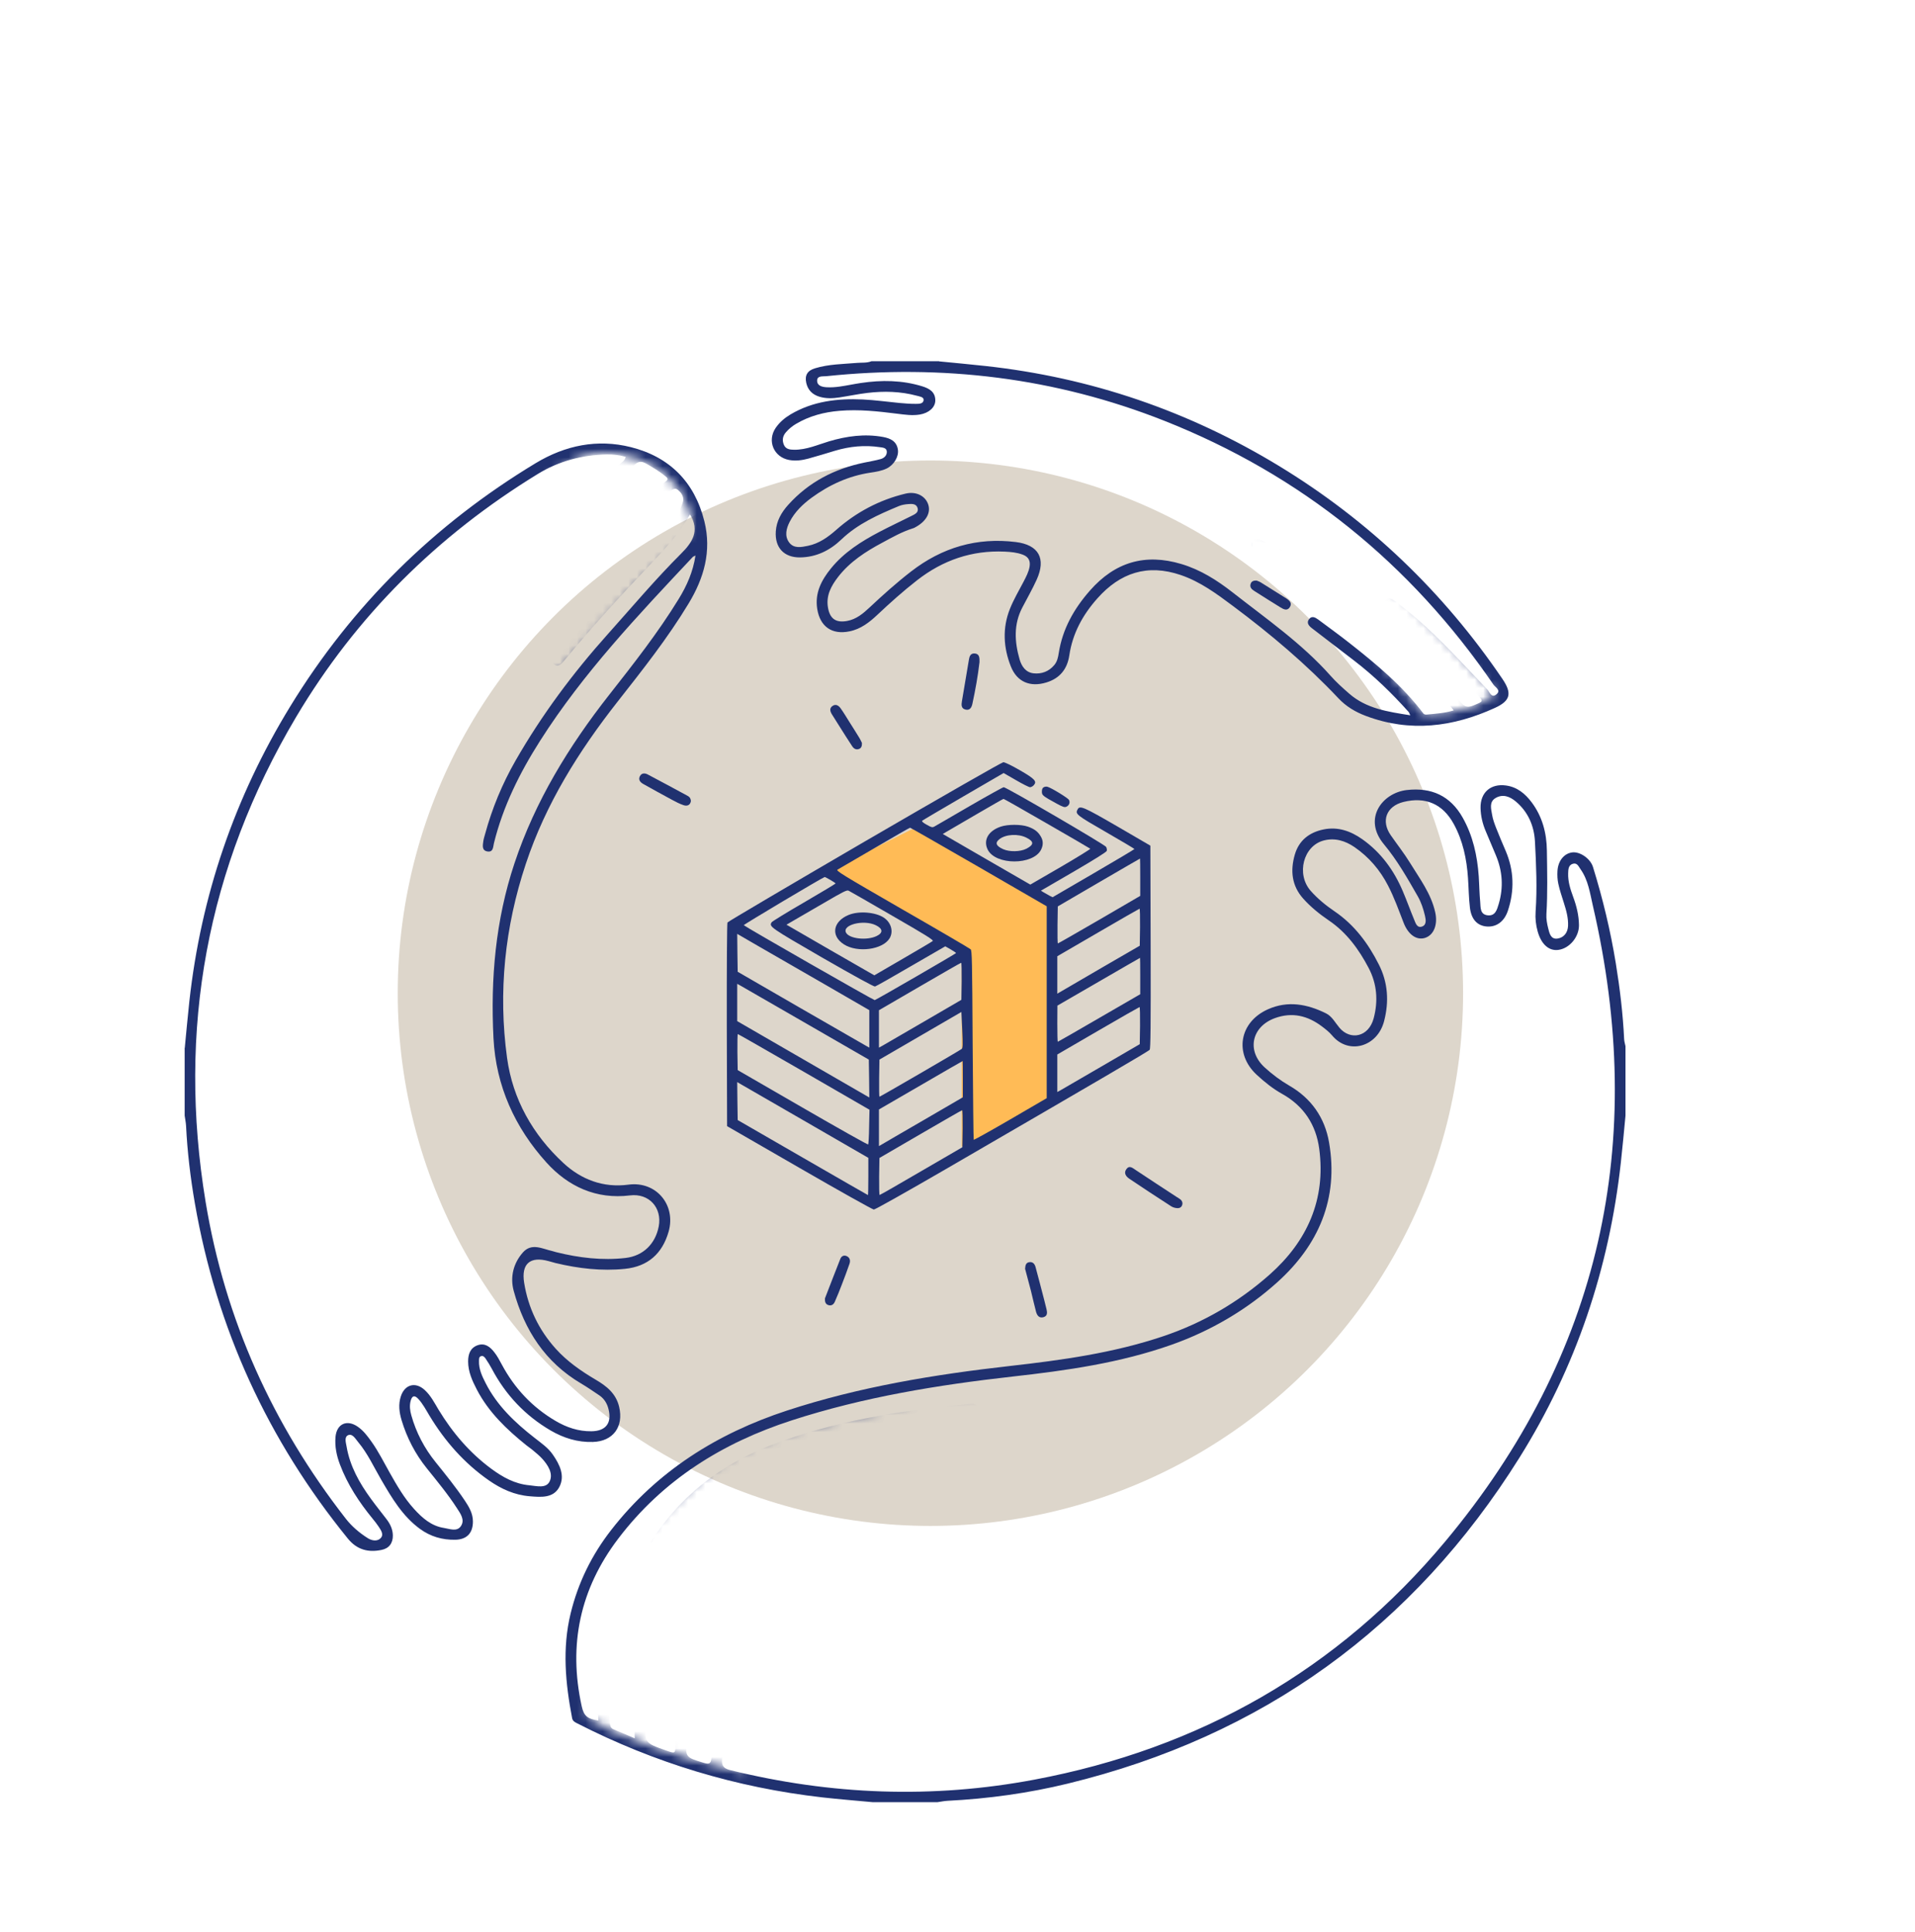 <svg width="224" height="226" viewBox="0 0 224 226" fill="none" xmlns="http://www.w3.org/2000/svg">
<circle cx="108.831" cy="116.168" r="62.308" fill="#DDD6CB"/>
<mask id="mask0_472_3011" style="mask-type:alpha" maskUnits="userSpaceOnUse" x="0" y="0" width="224" height="226">
<path fill-rule="evenodd" clip-rule="evenodd" d="M223.034 0H0.965V226H223.034V0ZM81.047 61.904C80.883 59.611 79.278 54.24 72.204 53.061C65.129 51.882 59.921 60.267 58.447 64.361L51.569 86.469L65.817 78.117L74.169 68.782L81.047 61.904ZM68.765 200.944C71.532 202.734 78.515 205.332 86.786 207.293L157.2 179.326L118.878 165.57C119.042 164.751 118.289 163.113 113.965 163.113C109.642 163.113 104.63 164.423 102.665 165.078C98.407 165.733 88.81 167.83 84.487 170.974C80.163 174.118 75.48 179.162 73.678 181.291L69.257 190.135L68.765 200.944ZM145.408 65.343L145.899 61.904C147.472 61.118 158.673 66.817 164.078 69.765C167.026 72.713 173.314 79.1 174.886 81.065C173.707 82.244 170.956 83.522 166.534 83.522L158.673 73.696L145.408 65.343Z" fill="#969696"/>
</mask>
<g mask="url(#mask0_472_3011)">
<path d="M112.491 111.526L97.261 101.7L107.087 96.787L123.3 106.122V128.722L112.491 134.126V111.526Z" fill="#FFBB56"/>
<path d="M190.136 130.486C189.959 132.325 189.795 134.164 189.59 135.996C188.222 148.377 184.339 159.931 177.735 170.487C165.313 190.348 147.667 203.071 124.894 208.615C120.286 209.736 115.59 210.386 110.845 210.625C110.442 210.646 110.038 210.735 109.642 210.789H102.101C100.132 210.605 98.163 210.447 96.208 210.229C86.13 209.08 76.573 206.195 67.542 201.58C67.261 201.437 66.988 201.32 66.919 200.944C66.14 196.877 65.75 192.809 66.749 188.707C67.624 185.111 69.21 181.884 71.486 178.958C76.84 172.08 83.861 167.67 92.051 164.984C100.542 162.201 109.307 160.765 118.147 159.767C124.211 159.084 130.241 158.25 136.052 156.294C140.694 154.735 144.885 152.295 148.529 149.061C152.89 145.192 155.105 140.31 154.312 134.362C153.936 131.559 152.514 129.372 150.005 127.963C148.898 127.348 147.92 126.562 146.997 125.707C144.338 123.246 144.96 119.547 148.31 118.05C150.648 117.004 152.925 117.442 155.112 118.529C155.81 118.87 156.192 119.636 156.685 120.217C157.936 121.694 160.089 121.332 160.684 119.089C161.217 117.072 161.074 115.09 160.096 113.223C158.948 111.036 157.512 109.06 155.427 107.651C154.333 106.906 153.301 106.072 152.425 105.088C151.092 103.591 150.915 101.82 151.455 99.96C151.94 98.285 153.164 97.349 154.818 97.014C156.486 96.672 157.977 97.191 159.344 98.155C161.539 99.707 163.05 101.792 164.089 104.24C164.554 105.334 164.957 106.462 165.415 107.563C165.586 107.98 165.757 108.588 166.359 108.363C166.878 108.164 166.789 107.583 166.68 107.111C166.495 106.312 166.242 105.539 165.832 104.821C164.629 102.722 163.433 100.61 161.881 98.75C159.378 95.756 161.682 92.741 164.547 92.406C167.439 92.071 169.661 93.083 171.096 95.639C172.293 97.766 172.799 100.083 172.97 102.49C173.038 103.495 173.045 104.5 173.141 105.498C173.195 106.127 173.106 106.954 174.009 107.057C174.904 107.159 175.103 106.414 175.308 105.724C175.882 103.775 175.752 101.875 174.966 100.015C174.576 99.092 174.193 98.162 173.797 97.239C173.421 96.364 173.202 95.448 173.182 94.498C173.147 92.693 174.364 91.626 176.156 91.873C177.461 92.05 178.391 92.823 179.15 93.828C180.408 95.496 180.914 97.431 180.941 99.482C180.975 101.963 181.037 104.438 180.886 106.92C180.852 107.474 180.962 108.055 181.098 108.595C181.242 109.156 181.392 109.887 182.179 109.778C182.931 109.668 183.375 109.087 183.416 108.315C183.464 107.364 183.197 106.448 182.91 105.546C182.685 104.828 182.438 104.11 182.281 103.379C182.172 102.893 182.151 102.38 182.179 101.881C182.247 100.685 182.944 99.83 183.895 99.701C184.797 99.577 186.028 100.411 186.335 101.41C187.477 105.101 188.379 108.848 189.002 112.663C189.48 115.609 189.836 118.57 189.979 121.55C189.993 121.824 190.082 122.097 190.136 122.371V130.479V130.486ZM74.242 203.317C74.159 198.914 75.547 195.003 76.956 191.1C76.997 190.983 77.024 190.86 77.058 190.737C80.9 178.821 89.022 171.82 101.328 169.639C101.793 169.557 102.361 169.448 102.47 170.097C102.573 170.692 102.033 170.761 101.602 170.863C100.139 171.226 98.676 171.574 97.219 171.964C90.246 173.837 85.098 178.062 81.338 184.154C79.212 187.599 78.2 191.462 76.867 195.215C76.19 197.123 75.8 199.085 75.602 201.095C75.342 203.829 75.322 203.829 77.913 204.739C79 205.122 78.993 205.122 79.02 204.014C79.027 203.604 79.061 203.201 79.082 202.79C79.328 198.121 80.948 193.841 82.787 189.623C84.749 185.111 87.963 181.651 92.044 178.965C92.516 178.657 93.035 178.418 93.541 178.172C93.959 177.973 94.437 177.843 94.676 178.383C94.902 178.883 94.492 179.115 94.102 179.293C91.525 180.51 89.378 182.308 87.594 184.482C83.095 189.951 80.955 196.371 80.326 203.337C80.128 205.552 80.196 205.532 82.281 206.174C82.972 206.386 83.17 206.298 83.232 205.532C83.587 201.122 84.838 196.952 87.026 193.103C88.633 190.272 90.547 187.668 93.343 185.849C93.774 185.569 94.307 185.083 94.724 185.719C95.114 186.314 94.485 186.581 94.082 186.861C93.145 187.504 92.249 188.194 91.49 189.042C87.231 193.814 85.05 199.454 84.462 205.764C84.394 206.516 84.64 206.844 85.413 207.036C97.199 209.948 109.074 210.4 121.004 208.15C140.29 204.52 156.507 195.325 169.059 180.284C187.251 158.482 192.721 133.521 186.315 105.915C185.98 104.466 185.782 102.941 184.879 101.669C184.647 101.341 184.476 100.87 183.963 101.034C183.45 101.198 183.443 101.704 183.43 102.141C183.396 103.098 183.683 104.001 184.011 104.889C184.407 105.956 184.681 107.057 184.694 108.198C184.715 109.573 183.607 110.906 182.322 111.097C181.208 111.268 180.299 110.475 179.868 108.964C179.649 108.198 179.567 107.419 179.622 106.633C179.813 103.898 179.69 101.17 179.546 98.442C179.451 96.597 178.747 94.956 177.29 93.732C176.6 93.158 175.786 92.843 174.945 93.335C174.159 93.794 174.419 94.614 174.535 95.305C174.617 95.824 174.809 96.337 175 96.829C175.356 97.738 175.738 98.627 176.121 99.523C177.099 101.82 177.16 104.158 176.381 106.517C175.957 107.795 175.027 108.465 173.872 108.363C172.792 108.26 172.101 107.528 171.937 106.161C171.801 105.006 171.794 103.843 171.712 102.681C171.561 100.466 171.117 98.32 170.037 96.357C168.751 94.019 166.735 93.158 164.157 93.8C162.168 94.299 161.511 96.009 162.674 97.684C163.426 98.771 164.246 99.803 164.937 100.931C166.065 102.77 167.391 104.513 167.876 106.688C168.204 108.137 167.719 109.381 166.673 109.702C165.702 110.003 164.718 109.32 164.178 107.918C163.61 106.455 163.084 104.972 162.359 103.577C161.423 101.758 160.124 100.241 158.435 99.078C157.355 98.34 156.158 97.971 154.866 98.299C152.453 98.907 151.585 102.244 153.321 104.206C154.135 105.122 155.085 105.901 156.104 106.592C158.428 108.171 160.048 110.352 161.293 112.827C162.359 114.933 162.489 117.161 161.901 119.431C161.122 122.46 157.738 123.417 155.816 121.106C155.481 120.703 155.044 120.368 154.62 120.046C152.959 118.795 151.147 118.351 149.13 119.082C146.389 120.081 145.801 122.904 147.927 124.846C148.809 125.652 149.759 126.37 150.798 126.972C153.383 128.455 154.962 130.725 155.461 133.617C156.603 140.214 154.224 145.643 149.397 149.984C145.801 153.218 141.637 155.652 137.057 157.279C131.034 159.412 124.758 160.301 118.441 161.005C109.69 161.989 101.014 163.404 92.605 166.132C84.483 168.764 77.523 173.106 72.307 179.976C67.856 185.835 66.455 192.371 68.041 199.55C68.294 200.705 68.69 201.033 69.996 201.238C69.934 200.261 69.928 199.297 70.016 198.326C70.495 193.034 72.081 188.078 74.44 183.326C77.831 176.51 83.047 171.8 90.15 169.051C97.5 166.207 105.164 165.018 112.937 164.259C113.463 164.204 114.256 163.972 114.332 164.758C114.427 165.674 113.545 165.449 113.012 165.503C106.066 166.214 99.168 167.178 92.536 169.516C87.552 171.273 82.945 173.639 79.533 177.837C75.677 182.581 73.237 188.016 71.958 193.971C71.425 196.46 70.981 198.969 71.336 201.539C71.384 201.881 71.425 202.127 71.78 202.271C72.532 202.572 73.271 202.907 74.242 203.317Z" fill="#203170"/>
<path d="M21.613 122.569C21.791 120.764 21.948 118.952 22.146 117.148C23.507 104.76 27.452 93.24 33.953 82.616C41.193 70.795 50.792 61.34 62.654 54.175C66.12 52.083 69.873 51.318 73.777 52.295C78.303 53.43 81.243 56.356 82.391 60.971C83.259 64.471 82.343 67.623 80.545 70.59C78.105 74.63 75.172 78.336 72.266 82.035C67.706 87.832 63.836 94.012 61.505 101.04C59.051 108.417 58.258 116.02 59.311 123.731C59.974 128.585 62.332 132.728 65.901 136.03C67.966 137.945 70.543 138.957 73.51 138.56C76.744 138.122 79.103 140.932 78.207 144.063C77.469 146.641 75.773 148.131 73.114 148.405C70.372 148.685 67.658 148.371 64.985 147.728C64.712 147.66 64.438 147.578 64.165 147.502C62.018 146.908 60.944 147.803 61.314 150.059C61.785 152.965 63.023 155.549 65.005 157.75C66.346 159.241 67.966 160.362 69.682 161.374C70.953 162.119 72.061 162.994 72.423 164.553C72.97 166.871 71.719 168.587 69.347 168.655C67.569 168.71 65.942 168.204 64.411 167.315C61.43 165.572 59.153 163.158 57.54 160.116C57.321 159.699 57.068 159.302 56.808 158.913C56.692 158.742 56.528 158.537 56.268 158.619C56.008 158.701 56.036 158.967 56.029 159.179C55.995 160.13 56.385 160.95 56.801 161.764C58.142 164.409 60.233 166.385 62.531 168.176C63.296 168.778 64.117 169.332 64.671 170.145C65.464 171.287 66.12 172.613 65.422 173.926C64.725 175.245 63.276 175.116 61.963 175.006C60.186 174.863 58.627 174.152 57.191 173.153C54.306 171.143 52.043 168.573 50.231 165.572C49.828 164.902 49.466 164.204 48.926 163.616C48.461 163.117 48.181 163.281 48.03 163.862C47.886 164.423 47.955 164.984 48.112 165.537C48.68 167.561 49.637 169.386 50.956 171.02C52.139 172.49 53.328 173.953 54.374 175.519C54.867 176.257 55.311 177.009 55.318 177.939C55.325 179.3 54.621 180.065 53.26 180.093C51.742 180.12 50.361 179.73 49.11 178.814C47.073 177.317 45.836 175.204 44.598 173.085C43.73 171.595 43.012 170.009 41.898 168.675C41.583 168.299 41.241 167.664 40.756 167.848C40.223 168.046 40.469 168.751 40.544 169.209C40.934 171.492 42.041 173.454 43.381 175.293C43.969 176.107 44.605 176.886 45.213 177.686C45.644 178.247 45.938 178.862 45.952 179.587C45.965 180.482 45.514 181.104 44.632 181.282C43.074 181.604 41.761 181.269 40.694 179.963C31.328 168.443 25.339 155.385 22.796 140.755C22.276 137.753 21.914 134.731 21.764 131.682C21.743 131.279 21.654 130.882 21.6 130.486V122.569H21.613ZM80.723 60.144C79.465 62.413 77.749 64.252 76.019 66.071C72.553 69.715 69.162 73.42 65.969 77.304C65.853 77.447 65.723 77.591 65.573 77.7C65.32 77.885 65.046 77.919 64.8 77.686C64.588 77.495 64.547 77.242 64.671 77.003C64.787 76.784 64.93 76.572 65.094 76.381C67.371 73.694 69.613 70.987 72.047 68.443C74.194 66.194 76.361 63.965 78.303 61.532C78.952 60.718 79.492 59.836 79.841 58.845C80.08 58.168 79.732 57.635 79.26 57.279C78.816 56.944 78.453 57.443 78.139 57.703C77.66 58.106 77.209 58.551 76.799 59.022C73.346 62.981 69.244 66.31 65.833 70.303C65.559 70.624 65.204 70.918 64.794 70.535C64.397 70.166 64.629 69.776 64.917 69.455C65.669 68.614 66.407 67.753 67.207 66.953C69.292 64.861 71.391 62.783 73.497 60.718C74.973 59.269 76.17 57.539 77.872 56.315C78.275 56.021 78.022 55.864 77.804 55.679C77.12 55.119 76.368 54.674 75.602 54.237C75.035 53.915 74.652 53.922 74.146 54.435C70.29 58.352 65.922 61.73 62.052 65.64C61.833 65.859 61.58 66.057 61.321 66.228C61.006 66.44 60.664 66.488 60.398 66.153C60.158 65.845 60.295 65.558 60.528 65.312C60.657 65.175 60.815 65.066 60.951 64.936C64.657 61.224 68.772 57.949 72.526 54.278C72.758 54.045 73.093 53.874 73.182 53.437C72.451 53.225 71.712 53.143 70.967 53.157C68.089 53.225 65.395 53.909 62.913 55.433C51.175 62.625 41.658 72.039 34.63 83.874C24.184 101.478 20.724 120.436 24.054 140.597C26.324 154.339 31.896 166.665 40.455 177.638C41.152 178.534 42.055 179.3 43.032 179.915C43.491 180.202 44.14 180.318 44.53 179.901C44.933 179.471 44.55 178.958 44.277 178.541C44.072 178.226 43.832 177.932 43.593 177.638C42.014 175.71 40.653 173.646 39.765 171.294C39.368 170.248 39.149 169.181 39.245 168.067C39.382 166.529 40.585 165.989 41.857 166.877C42.513 167.335 42.985 167.964 43.443 168.607C44.27 169.762 44.892 171.027 45.589 172.258C46.423 173.735 47.271 175.211 48.42 176.476C49.377 177.536 50.45 178.486 51.927 178.712C52.597 178.814 53.465 179.204 53.93 178.472C54.395 177.748 53.855 177.03 53.445 176.394C52.385 174.753 51.141 173.256 49.924 171.738C48.57 170.056 47.593 168.17 46.97 166.098C46.697 165.175 46.581 164.252 46.888 163.315C47.346 161.921 48.597 161.586 49.678 162.577C50.389 163.227 50.813 164.074 51.298 164.881C52.932 167.568 54.935 169.92 57.471 171.793C58.805 172.777 60.22 173.564 61.908 173.721C62.77 173.803 63.905 174.138 64.308 173.235C64.718 172.333 64.096 171.355 63.419 170.61C63.105 170.262 62.736 169.968 62.373 169.66C62.114 169.434 61.82 169.25 61.553 169.031C59.263 167.185 57.157 165.182 55.776 162.529C55.236 161.49 54.757 160.437 54.757 159.234C54.757 158.393 55.004 157.648 55.872 157.34C56.726 157.039 57.335 157.539 57.813 158.154C58.162 158.591 58.429 159.097 58.695 159.596C60.186 162.379 62.257 164.594 64.985 166.194C66.284 166.959 67.665 167.424 69.183 167.404C70.865 167.383 71.589 166.447 71.179 164.82C71.015 164.156 70.68 163.596 70.106 163.206C69.401 162.734 68.704 162.249 67.973 161.818C63.775 159.343 61.341 155.57 60.09 150.989C59.652 149.382 60.035 147.769 61.163 146.49C62.189 145.328 63.44 146.073 64.602 146.326C64.753 146.361 64.903 146.415 65.053 146.456C67.727 147.119 70.434 147.448 73.175 147.133C75.233 146.894 76.662 145.486 77.052 143.448C77.469 141.26 75.91 139.544 73.695 139.818C69.73 140.31 66.448 138.765 63.925 135.976C60.233 131.894 58.012 127.027 57.724 121.434C57.369 114.474 57.964 107.617 60.179 100.972C62.599 93.705 66.537 87.278 71.247 81.282C74.098 77.652 76.956 74.022 79.376 70.077C80.333 68.525 81.065 66.878 81.352 64.977C81.181 65.066 81.079 65.093 81.024 65.155C74.638 71.957 68.212 78.726 63.173 86.649C60.794 90.389 58.846 94.293 57.779 98.613C57.67 99.058 57.711 99.687 57.034 99.591C56.337 99.489 56.467 98.88 56.535 98.381C56.576 98.101 56.665 97.834 56.74 97.561C57.56 94.546 58.75 91.674 60.302 88.967C63.358 83.634 67.009 78.733 71.111 74.152C73.941 70.993 76.669 67.746 79.677 64.745C80.935 63.487 81.912 62.133 80.702 60.151L80.723 60.144Z" fill="#203170"/>
<path d="M109.834 42.266C111.639 42.444 113.451 42.608 115.256 42.806C127.582 44.153 139.041 48.07 149.624 54.51C160.138 60.909 168.828 69.237 175.74 79.409C176.875 81.078 176.704 81.96 174.858 82.8C169.963 85.036 164.938 85.685 159.769 83.737C158.546 83.279 157.445 82.623 156.549 81.665C152.789 77.68 148.619 74.159 144.23 70.884C142.315 69.455 140.401 68.033 138.104 67.254C134.221 65.934 131.035 66.98 128.362 69.989C126.646 71.916 125.463 74.077 125.08 76.647C124.841 78.261 123.966 79.348 122.386 79.826C120.5 80.401 118.954 79.765 118.237 77.939C117.368 75.745 117.238 73.462 118.127 71.226C118.565 70.125 119.18 69.086 119.734 68.026C120.021 67.466 120.322 66.912 120.431 66.283C120.547 65.599 120.308 65.128 119.638 64.875C118.948 64.615 118.237 64.553 117.512 64.519C113.677 64.348 110.286 65.517 107.264 67.876C105.65 69.134 104.133 70.494 102.642 71.896C101.699 72.785 100.687 73.578 99.368 73.844C97.317 74.268 95.929 73.297 95.594 71.233C95.293 69.359 96.079 67.862 97.2 66.481C98.739 64.588 100.755 63.316 102.882 62.202C104.105 61.559 105.356 60.978 106.594 60.356C106.984 60.157 107.489 59.966 107.332 59.419C107.182 58.893 106.649 58.927 106.218 58.961C105.849 58.988 105.459 59.057 105.124 59.2C102.717 60.205 100.338 61.258 98.41 63.104C97.077 64.376 95.491 65.169 93.597 65.196C91.704 65.223 90.617 64.047 90.746 62.147C90.829 60.93 91.403 59.932 92.196 59.05C94.596 56.384 97.611 54.825 101.097 54.107C101.74 53.97 102.396 53.868 103.025 53.69C103.435 53.574 103.77 53.245 103.729 52.794C103.688 52.364 103.237 52.35 102.916 52.302C101.145 52.035 99.409 52.206 97.699 52.712C96.647 53.027 95.6 53.355 94.541 53.642C93.809 53.84 93.064 53.936 92.305 53.799C90.507 53.471 89.701 51.557 90.733 50.046C91.184 49.39 91.779 48.884 92.463 48.474C95.081 46.922 97.959 46.587 100.919 46.723C102.362 46.792 103.798 46.997 105.233 47.134C105.855 47.188 106.484 47.243 107.113 47.236C107.469 47.236 107.995 47.25 108.036 46.799C108.071 46.416 107.551 46.375 107.243 46.286C105.336 45.773 103.394 45.725 101.446 45.958C100.359 46.088 99.279 46.32 98.192 46.484C97.412 46.6 96.626 46.635 95.853 46.402C95.04 46.156 94.5 45.636 94.308 44.782C94.11 43.886 94.459 43.339 95.327 43.079C96.934 42.587 98.602 42.587 100.256 42.444C100.817 42.396 101.391 42.471 101.931 42.252H109.848L109.834 42.266ZM170.045 83.094C169.607 82.541 169.293 82.069 168.91 81.665C162.442 74.843 155.558 68.539 147.019 64.335C146.629 64.143 146.233 63.924 146.465 63.419C146.684 62.94 147.135 63.015 147.525 63.193C148.236 63.514 148.954 63.849 149.637 64.225C154.99 67.165 159.694 70.98 164.152 75.109C166.476 77.263 168.855 79.382 170.735 81.966C171.214 82.629 171.583 82.835 172.376 82.5C173.552 82.007 173.579 82.069 172.67 81.105C169.436 77.687 166.278 74.179 162.47 71.356C162.347 71.26 162.224 71.151 162.128 71.034C161.909 70.768 161.834 70.467 162.094 70.187C162.319 69.941 162.6 69.948 162.866 70.105C163.058 70.214 163.222 70.358 163.4 70.488C167.358 73.427 170.599 77.112 173.983 80.654C174.256 80.934 174.441 81.707 175.036 81.214C175.617 80.736 174.899 80.38 174.687 80.073C164.979 65.893 152.181 55.543 136.183 49.212C123.446 44.173 110.231 42.58 96.626 44.002C96.236 44.043 95.587 43.92 95.58 44.515C95.573 45.13 96.182 45.267 96.694 45.294C97.193 45.322 97.699 45.288 98.192 45.219C99.032 45.103 99.86 44.919 100.701 44.795C103.121 44.433 105.527 44.46 107.879 45.185C108.693 45.438 109.417 45.835 109.404 46.853C109.39 47.66 108.645 48.309 107.592 48.487C106.71 48.631 105.835 48.501 104.967 48.392C102.717 48.111 100.475 47.858 98.205 48.05C96.4 48.2 94.684 48.645 93.105 49.581C92.668 49.841 92.285 50.155 91.95 50.538C91.553 50.983 91.464 51.475 91.69 52.022C91.915 52.555 92.415 52.596 92.879 52.603C94.329 52.623 95.635 52.022 96.981 51.618C99.06 51.003 101.159 50.716 103.305 51.112C104.146 51.27 104.885 51.605 105.028 52.589C105.151 53.403 104.563 54.387 103.716 54.797C103.114 55.085 102.458 55.187 101.808 55.283C99.265 55.666 97.002 56.705 94.944 58.209C93.898 58.975 92.962 59.877 92.367 61.039C91.97 61.812 91.745 62.694 92.312 63.453C92.866 64.184 93.727 64 94.5 63.842C95.799 63.576 96.838 62.837 97.822 61.969C100.167 59.898 102.875 58.469 105.917 57.737C107.202 57.43 108.248 58.038 108.57 58.988C108.891 59.932 108.378 60.916 107.202 61.593C107.066 61.668 106.929 61.757 106.778 61.798C105.507 62.195 104.358 62.851 103.203 63.473C101.254 64.512 99.409 65.702 98.028 67.486C97.228 68.525 96.612 69.64 96.845 71.041C97.064 72.368 97.768 72.874 99.094 72.627C100.167 72.429 100.96 71.759 101.719 71.048C103.278 69.585 104.864 68.163 106.56 66.85C110.19 64.034 114.271 62.831 118.825 63.398C121.518 63.733 122.38 65.34 121.258 67.808C120.753 68.922 120.137 69.989 119.577 71.069C118.551 73.038 118.674 75.075 119.262 77.119C119.495 77.933 119.98 78.65 120.896 78.753C121.84 78.856 122.694 78.541 123.33 77.775C123.665 77.372 123.767 76.88 123.843 76.381C124.287 73.557 125.62 71.205 127.493 69.072C130.42 65.743 133.94 64.697 138.186 65.969C140.428 66.638 142.363 67.869 144.168 69.278C148.12 72.374 152.269 75.246 155.633 79.033C156.296 79.785 157.055 80.462 157.807 81.119C159.817 82.882 162.319 83.245 164.965 83.662C164.835 83.409 164.815 83.313 164.753 83.252C162.798 81.071 160.706 79.04 158.381 77.256C156.741 75.991 155.086 74.74 153.445 73.468C153.11 73.209 152.796 72.86 153.11 72.429C153.432 71.999 153.828 72.197 154.184 72.457C155.394 73.359 156.618 74.241 157.8 75.171C160.959 77.652 164.042 80.209 166.49 83.443C166.62 83.614 166.832 83.587 167.016 83.566C167.98 83.47 168.958 83.416 170.038 83.088L170.045 83.094Z" fill="#203170"/>
<path d="M138.314 140.748C138.293 141.137 138.054 141.329 137.699 141.308C137.459 141.295 137.193 141.22 136.994 141.09C135.36 140.037 133.733 138.97 132.12 137.883C131.737 137.63 131.416 137.234 131.737 136.769C132.099 136.242 132.482 136.612 132.858 136.858C134.451 137.917 136.051 138.963 137.651 140.009C137.938 140.201 138.28 140.324 138.314 140.741V140.748Z" fill="#203170"/>
<path d="M114.572 77.454C114.387 79.061 114.093 80.688 113.744 82.308C113.656 82.725 113.457 83.129 112.931 82.992C112.404 82.862 112.452 82.411 112.521 81.994C112.78 80.421 113.047 78.856 113.314 77.283C113.382 76.873 113.45 76.408 113.984 76.429C114.585 76.456 114.585 76.955 114.572 77.447V77.454Z" fill="#203170"/>
<path d="M80.82 93.67C80.751 94.156 80.409 94.327 79.958 94.176C79.486 94.019 79.042 93.78 78.604 93.547C77.476 92.939 76.355 92.323 75.241 91.695C74.892 91.496 74.626 91.202 74.858 90.772C75.063 90.389 75.446 90.416 75.76 90.58C77.333 91.407 78.898 92.255 80.464 93.103C80.662 93.212 80.792 93.383 80.813 93.67H80.82Z" fill="#203170"/>
<path d="M119.909 148.384C119.937 147.988 120.005 147.68 120.401 147.626C120.832 147.564 121.037 147.858 121.133 148.207C121.482 149.478 121.803 150.757 122.138 152.028C122.234 152.391 122.329 152.76 122.411 153.122C122.5 153.505 122.548 153.915 122.063 154.059C121.543 154.209 121.304 153.847 121.188 153.43C120.969 152.61 120.791 151.782 120.586 150.962C120.36 150.08 120.121 149.205 119.902 148.384H119.909Z" fill="#203170"/>
<path d="M96.502 151.844C97.09 150.326 97.684 148.781 98.293 147.243C98.423 146.908 98.724 146.764 99.059 146.928C99.428 147.106 99.489 147.461 99.366 147.817C99.086 148.644 98.772 149.458 98.457 150.278C98.197 150.948 97.938 151.618 97.644 152.268C97.507 152.575 97.247 152.767 96.885 152.644C96.529 152.521 96.475 152.213 96.495 151.851L96.502 151.844Z" fill="#203170"/>
<path d="M100.823 86.895C100.836 87.292 100.734 87.511 100.467 87.606C100.112 87.73 99.852 87.545 99.674 87.271C99.161 86.492 98.662 85.699 98.163 84.906C97.876 84.462 97.596 84.01 97.315 83.559C97.103 83.217 96.987 82.834 97.384 82.568C97.78 82.294 98.115 82.54 98.341 82.862C98.717 83.395 99.052 83.963 99.401 84.516C99.784 85.125 100.173 85.726 100.542 86.342C100.672 86.554 100.761 86.779 100.823 86.902V86.895Z" fill="#203170"/>
<path d="M146.983 67.903C147.113 67.958 147.325 68.02 147.502 68.136C148.487 68.744 149.458 69.36 150.435 69.975C150.832 70.228 151.187 70.549 150.859 71.035C150.558 71.486 150.134 71.26 149.786 71.048C148.753 70.412 147.721 69.763 146.696 69.107C146.388 68.915 146.149 68.662 146.299 68.259C146.395 67.999 146.62 67.89 146.976 67.903H146.983Z" fill="#203170"/>
<path d="M101.131 98.435C92.368 103.544 85.15 107.795 85.094 107.897C85.037 107.998 85.004 113.231 85.015 119.885L85.049 131.716L93.496 136.588C98.165 139.283 102.067 141.471 102.214 141.471C102.371 141.471 106.116 139.362 110.627 136.746C128.683 126.269 134.344 122.964 134.48 122.784C134.581 122.637 134.615 120.111 134.592 110.75L134.559 98.909L130.724 96.675C126.709 94.352 126.303 94.172 126.044 94.679C125.751 95.209 125.908 95.333 129.359 97.318C131.198 98.379 132.698 99.269 132.698 99.303C132.698 99.337 130.544 100.623 127.905 102.157L123.123 104.942L122.762 104.762C122.57 104.66 122.266 104.48 122.085 104.378L121.758 104.175L125.581 101.954C127.995 100.544 129.427 99.653 129.461 99.517C129.495 99.405 129.461 99.202 129.382 99.055C129.247 98.796 117.721 92.074 117.405 92.074C117.315 92.074 115.499 93.078 113.379 94.307C111.258 95.548 109.409 96.608 109.274 96.687C109.059 96.8 108.924 96.766 108.394 96.461C107.999 96.247 107.796 96.067 107.864 95.999C107.92 95.942 110.086 94.668 112.679 93.157L117.394 90.416L118.826 91.24C119.615 91.702 120.36 92.074 120.484 92.074C120.608 92.074 120.8 91.973 120.912 91.849C121.33 91.397 121.059 91.104 119.277 90.078C118.364 89.548 117.518 89.142 117.36 89.153C117.202 89.153 110.345 93.078 101.131 98.435ZM122.457 96.315C125.198 97.894 127.487 99.224 127.532 99.269C127.566 99.314 126.01 100.273 124.059 101.412L120.518 103.465L115.397 100.51L110.277 97.544L110.796 97.239C111.089 97.07 112.668 96.145 114.315 95.187C115.961 94.228 117.337 93.439 117.382 93.439C117.416 93.427 119.706 94.724 122.457 96.315ZM114.484 101.401L122.435 106.002V117.224V128.445L118.194 130.915C115.871 132.268 113.931 133.34 113.897 133.317C113.864 133.283 113.819 128.299 113.773 122.231C113.717 112.239 113.694 111.19 113.537 111.032C113.435 110.931 109.837 108.822 105.529 106.352C98.255 102.157 97.736 101.829 97.984 101.705C98.131 101.626 100.071 100.499 102.304 99.191C104.537 97.882 106.398 96.811 106.454 96.811C106.499 96.811 110.108 98.875 114.484 101.401ZM133.374 102.608V104.784L128.593 107.57C125.965 109.092 123.788 110.344 123.743 110.344C123.698 110.344 123.687 109.374 123.698 108.179L123.732 106.014L128.525 103.217C131.164 101.683 133.329 100.42 133.352 100.42C133.363 100.42 133.374 101.401 133.374 102.608ZM97.116 102.912C97.454 103.104 97.736 103.296 97.736 103.329C97.736 103.375 96.078 104.367 94.048 105.551C92.018 106.724 90.316 107.773 90.259 107.874C89.943 108.382 90.056 108.461 96.214 112.025C99.924 114.156 102.225 115.419 102.349 115.385C102.462 115.363 104.356 114.292 106.556 113.006L110.571 110.683L111.202 111.044C111.552 111.247 111.834 111.438 111.834 111.472C111.822 111.54 102.518 116.931 102.315 116.976C102.202 116.998 87.248 108.45 87 108.213C86.943 108.156 96.18 102.653 96.473 102.574C96.484 102.563 96.778 102.72 97.116 102.912ZM104.368 107.108C108.281 109.363 109.228 109.95 109.104 110.062C109.025 110.141 107.447 111.066 105.608 112.137L102.27 114.077L97.127 111.122L91.996 108.156L92.921 107.615C93.428 107.322 95.018 106.408 96.439 105.574C98.616 104.299 99.067 104.074 99.259 104.175C99.383 104.232 101.684 105.551 104.368 107.108ZM133.352 108.45L133.318 110.615L128.976 113.13C126.585 114.517 124.42 115.78 124.16 115.938L123.675 116.22V114.032V111.844L128.446 109.07C131.062 107.547 133.239 106.296 133.295 106.284C133.341 106.284 133.363 107.254 133.352 108.45ZM96.36 115.07L101.684 118.149V120.348V122.536L101.266 122.299C101.029 122.163 97.567 120.167 93.564 117.867L86.289 113.66L86.255 111.45L86.233 109.228L88.624 110.615C89.943 111.371 93.428 113.378 96.36 115.07ZM133.374 114.156V116.288L128.581 119.062C125.942 120.596 123.766 121.848 123.732 121.848C123.698 121.848 123.675 120.9 123.675 119.727L123.687 117.619L128.502 114.833C131.153 113.299 133.329 112.036 133.352 112.036C133.363 112.036 133.374 112.995 133.374 114.156ZM112.488 114.765L112.454 116.942L108.056 119.502C105.642 120.912 103.465 122.163 103.24 122.299L102.811 122.536V120.348V118.16L107.582 115.385C110.198 113.863 112.375 112.611 112.431 112.611C112.476 112.6 112.499 113.581 112.488 114.765ZM94.353 119.739L101.627 123.934L101.661 126.156L101.684 128.366L93.958 123.9L86.233 119.434V117.246V115.07L86.661 115.307C86.887 115.431 90.349 117.427 94.353 119.739ZM133.352 119.953L133.318 122.13L128.807 124.757C126.326 126.201 124.16 127.453 123.991 127.554L123.675 127.723V125.524V123.336L128.446 120.562C131.062 119.04 133.239 117.799 133.295 117.788C133.341 117.788 133.363 118.769 133.352 119.953ZM112.499 122.682C112.319 122.84 102.969 128.276 102.868 128.276C102.834 128.276 102.823 127.295 102.834 126.111L102.868 123.934L107.661 121.148L112.454 118.363L112.555 120.461C112.634 122.175 112.623 122.569 112.499 122.682ZM94.037 125.366L101.706 129.799L101.661 131.795C101.65 132.889 101.593 133.814 101.548 133.859C101.503 133.904 98.052 131.964 93.879 129.55L86.289 125.163L86.255 123.054C86.244 121.893 86.267 120.945 86.3 120.945C86.346 120.945 89.831 122.942 94.037 125.366ZM112.623 126.224V128.344L108.089 130.983C105.586 132.438 103.375 133.712 103.183 133.836L102.811 134.05V131.908V129.765L107.695 126.934C110.368 125.378 112.578 124.103 112.601 124.103C112.612 124.103 112.623 125.062 112.623 126.224ZM94.274 131.208L101.571 135.426V137.603C101.571 138.798 101.548 139.78 101.526 139.78C101.503 139.78 98.075 137.806 93.891 135.392L86.289 131.005L86.255 128.784L86.233 126.562L86.594 126.776C86.797 126.889 90.248 128.885 94.274 131.208ZM112.601 132.02L112.567 134.186L107.774 136.971C105.135 138.516 102.947 139.768 102.89 139.768C102.845 139.78 102.823 138.798 102.834 137.614L102.868 135.438L107.661 132.652C110.3 131.118 112.488 129.855 112.544 129.855C112.589 129.855 112.612 130.825 112.601 132.02Z" fill="#203170"/>
<path d="M117.055 96.687C115.589 97.183 114.98 98.288 115.544 99.394C116.48 101.209 120.833 101.209 121.769 99.394C122.051 98.83 122.04 98.311 121.724 97.803C121.397 97.262 120.991 96.957 120.235 96.687C119.423 96.405 117.878 96.405 117.055 96.687ZM120.055 97.973C120.969 98.424 120.969 98.807 120.032 99.281C119.333 99.63 118.081 99.653 117.348 99.326C116.491 98.942 116.356 98.559 116.931 98.13C117.687 97.567 119.108 97.499 120.055 97.973Z" fill="#203170"/>
<path d="M99.258 107.017C97.42 107.773 97.149 109.465 98.717 110.457C100.307 111.472 103.239 111.077 104.051 109.758C104.536 108.957 104.243 107.908 103.386 107.333C102.405 106.679 100.454 106.521 99.258 107.017ZM102.439 108.213C103.285 108.619 103.318 109.115 102.529 109.487C101.39 110.029 99.349 109.803 98.965 109.093C98.469 108.168 101.018 107.525 102.439 108.213Z" fill="#203170"/>
<path d="M122.074 92.085C121.939 92.153 121.871 92.334 121.871 92.582C121.871 93.022 121.961 93.089 123.597 93.991C124.352 94.397 124.521 94.454 124.747 94.352C125.063 94.206 125.198 93.856 125.04 93.563C124.916 93.326 122.909 92.108 122.503 92.018C122.367 91.984 122.176 92.018 122.074 92.085Z" fill="#203170"/>
</g>
</svg>
